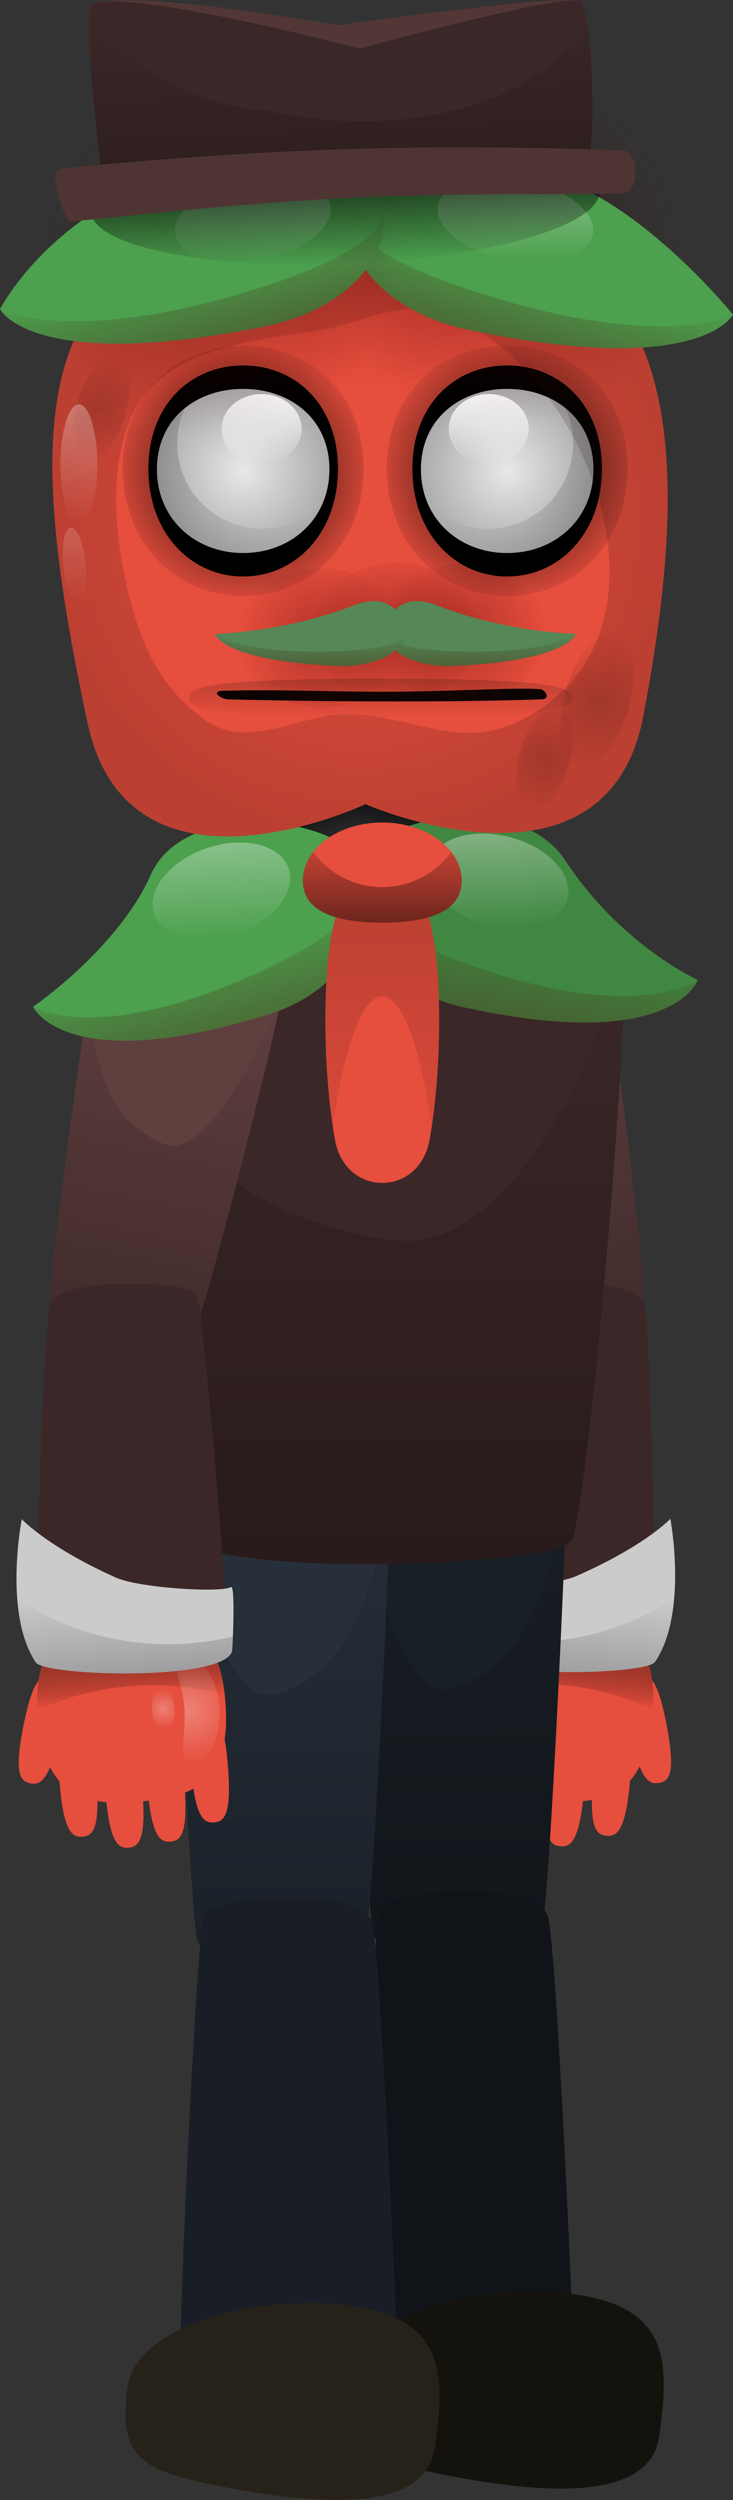 <svg version="1.1" xmlns="http://www.w3.org/2000/svg" xmlns:xlink="http://www.w3.org/1999/xlink" width="115.047" height="392.031" viewBox="0,0,115.047,392.031"><rect x="0" y="0" width="115.047" height="392.031" fill="#333333" stroke="none"/><defs><linearGradient x1="102.402" y1="273.135" x2="101.254" y2="285.598" gradientUnits="userSpaceOnUse" id="color-1"><stop offset="0" stop-color="#000000" stop-opacity="0.242"/><stop offset="1" stop-color="#e64e3d"/></linearGradient><radialGradient cx="92.229" cy="286.584" r="8.615" gradientUnits="userSpaceOnUse" id="color-2"><stop offset="0" stop-color="#ffffff" stop-opacity="0.29"/><stop offset="1" stop-color="#ffffff" stop-opacity="0"/></radialGradient><radialGradient cx="96.204" cy="286.541" r="3.121" gradientUnits="userSpaceOnUse" id="color-3"><stop offset="0" stop-color="#ffffff" stop-opacity="0.29"/><stop offset="1" stop-color="#ffffff" stop-opacity="0"/></radialGradient><linearGradient x1="93.334" y1="171.636" x2="104.001" y2="227.615" gradientUnits="userSpaceOnUse" id="color-4"><stop offset="0" stop-color="#000000" stop-opacity="0"/><stop offset="1" stop-color="#000000" stop-opacity="0.311"/></linearGradient><linearGradient x1="102.732" y1="267.967" x2="101.507" y2="281.269" gradientUnits="userSpaceOnUse" id="color-5"><stop offset="0" stop-color="#000000" stop-opacity="0"/><stop offset="1" stop-color="#000000" stop-opacity="0.222"/></linearGradient><linearGradient x1="85.401" y1="247.165" x2="85.65" y2="325.642" gradientUnits="userSpaceOnUse" id="color-6"><stop offset="0" stop-color="#000000" stop-opacity="0"/><stop offset="1" stop-color="#000000" stop-opacity="0.311"/></linearGradient><linearGradient x1="57.77" y1="248.056" x2="58.018" y2="326.534" gradientUnits="userSpaceOnUse" id="color-7"><stop offset="0" stop-color="#000000" stop-opacity="0"/><stop offset="1" stop-color="#000000" stop-opacity="0.311"/></linearGradient><linearGradient x1="71.563" y1="168.961" x2="71.563" y2="264.12" gradientUnits="userSpaceOnUse" id="color-8"><stop offset="0" stop-color="#000000" stop-opacity="0"/><stop offset="1" stop-color="#000000" stop-opacity="0.311"/></linearGradient><radialGradient cx="69.63" cy="147.156" r="14.68" gradientUnits="userSpaceOnUse" id="color-9"><stop offset="0" stop-color="#5a5a5a"/><stop offset="1" stop-color="#272727"/></radialGradient><linearGradient x1="69.63" y1="141.04" x2="69.63" y2="157.534" gradientUnits="userSpaceOnUse" id="color-10"><stop offset="0" stop-color="#000000"/><stop offset="1" stop-color="#000000" stop-opacity="0"/></linearGradient><linearGradient x1="33.029" y1="273.349" x2="34.053" y2="285.822" gradientUnits="userSpaceOnUse" id="color-11"><stop offset="0" stop-color="#000000" stop-opacity="0.242"/><stop offset="1" stop-color="#e64e3d"/></linearGradient><radialGradient cx="43.069" cy="286.898" r="8.615" gradientUnits="userSpaceOnUse" id="color-12"><stop offset="0" stop-color="#ffffff" stop-opacity="0.29"/><stop offset="1" stop-color="#ffffff" stop-opacity="0"/></radialGradient><radialGradient cx="39.094" cy="286.815" r="3.121" gradientUnits="userSpaceOnUse" id="color-13"><stop offset="0" stop-color="#ffffff" stop-opacity="0.29"/><stop offset="1" stop-color="#ffffff" stop-opacity="0"/></radialGradient><linearGradient x1="43.101" y1="171.945" x2="31.88" y2="227.815" gradientUnits="userSpaceOnUse" id="color-14"><stop offset="0" stop-color="#000000" stop-opacity="0"/><stop offset="1" stop-color="#000000" stop-opacity="0.311"/></linearGradient><linearGradient x1="32.75" y1="268.177" x2="33.843" y2="281.491" gradientUnits="userSpaceOnUse" id="color-15"><stop offset="0" stop-color="#000000" stop-opacity="0"/><stop offset="1" stop-color="#000000" stop-opacity="0.222"/></linearGradient><linearGradient x1="95.873" y1="163.986" x2="93.458" y2="179.017" gradientUnits="userSpaceOnUse" id="color-16"><stop offset="0" stop-color="#4a4323" stop-opacity="0"/><stop offset="1" stop-color="#4a4323" stop-opacity="0.561"/></linearGradient><linearGradient x1="91.297" y1="149.447" x2="92.078" y2="164.474" gradientUnits="userSpaceOnUse" id="color-17"><stop offset="0" stop-color="#ffffff" stop-opacity="0.339"/><stop offset="1" stop-color="#ffffff" stop-opacity="0"/></linearGradient><linearGradient x1="44.787" y1="165.942" x2="48.752" y2="180.704" gradientUnits="userSpaceOnUse" id="color-18"><stop offset="0" stop-color="#4a4323" stop-opacity="0"/><stop offset="1" stop-color="#4a4323" stop-opacity="0.561"/></linearGradient><linearGradient x1="47.836" y1="151.08" x2="48.617" y2="166.108" gradientUnits="userSpaceOnUse" id="color-19"><stop offset="0" stop-color="#ffffff" stop-opacity="0.339"/><stop offset="1" stop-color="#ffffff" stop-opacity="0"/></linearGradient><linearGradient x1="73.474" y1="212.586" x2="73.474" y2="154.492" gradientUnits="userSpaceOnUse" id="color-20"><stop offset="0" stop-color="#000000" stop-opacity="0"/><stop offset="1" stop-color="#000000" stop-opacity="0.207"/></linearGradient><linearGradient x1="73.474" y1="147.819" x2="73.474" y2="163.521" gradientUnits="userSpaceOnUse" id="color-21"><stop offset="0" stop-color="#000000" stop-opacity="0"/><stop offset="1" stop-color="#000000" stop-opacity="0.529"/></linearGradient><linearGradient x1="73.225" y1="125.265" x2="73.225" y2="131.282" gradientUnits="userSpaceOnUse" id="color-22"><stop offset="0" stop-color="#0b0403" stop-opacity="0.19"/><stop offset="1" stop-color="#0b0403" stop-opacity="0"/></linearGradient><radialGradient cx="86.093" cy="118.128" r="13.275" gradientUnits="userSpaceOnUse" id="color-23"><stop offset="0" stop-color="#4c0000" stop-opacity="0.335"/><stop offset="1" stop-color="#4c0000" stop-opacity="0"/></radialGradient><radialGradient cx="75.746" cy="117.997" r="13.275" gradientUnits="userSpaceOnUse" id="color-24"><stop offset="0" stop-color="#4c0000" stop-opacity="0.335"/><stop offset="1" stop-color="#4c0000" stop-opacity="0"/></radialGradient><linearGradient x1="88.968" y1="118.093" x2="88.968" y2="123.279" gradientUnits="userSpaceOnUse" id="color-25"><stop offset="0" stop-color="#4a4323" stop-opacity="0"/><stop offset="1" stop-color="#4a4323" stop-opacity="0.561"/></linearGradient><radialGradient cx="63.841" cy="118.861" r="13.275" gradientUnits="userSpaceOnUse" id="color-26"><stop offset="0" stop-color="#4c0000" stop-opacity="0.335"/><stop offset="1" stop-color="#4c0000" stop-opacity="0"/></radialGradient><linearGradient x1="62.079" y1="118.093" x2="62.079" y2="123.279" gradientUnits="userSpaceOnUse" id="color-27"><stop offset="0" stop-color="#4a4323" stop-opacity="0"/><stop offset="1" stop-color="#4a4323" stop-opacity="0.561"/></linearGradient><radialGradient cx="93.078" cy="92.691" r="21.507" gradientUnits="userSpaceOnUse" id="color-28"><stop offset="0" stop-color="#000000"/><stop offset="1" stop-color="#000000" stop-opacity="0"/></radialGradient><radialGradient cx="93.078" cy="92.691" r="13.537" gradientUnits="userSpaceOnUse" id="color-29"><stop offset="0" stop-color="#e8e8e8"/><stop offset="1" stop-color="#acacac"/></radialGradient><linearGradient x1="106.615" y1="94.191" x2="80.652" y2="94.191" gradientUnits="userSpaceOnUse" id="color-30"><stop offset="0" stop-color="#272727" stop-opacity="0.214"/><stop offset="1" stop-color="#272727" stop-opacity="0"/></linearGradient><linearGradient x1="90.186" y1="80.631" x2="90.186" y2="91.594" gradientUnits="userSpaceOnUse" id="color-31"><stop offset="0" stop-color="#ffffff"/><stop offset="1" stop-color="#ffffff" stop-opacity="0"/></linearGradient><radialGradient cx="51.641" cy="92.691" r="21.507" gradientUnits="userSpaceOnUse" id="color-32"><stop offset="0" stop-color="#000000"/><stop offset="1" stop-color="#000000" stop-opacity="0"/></radialGradient><radialGradient cx="51.641" cy="92.691" r="13.537" gradientUnits="userSpaceOnUse" id="color-33"><stop offset="0" stop-color="#e8e8e8"/><stop offset="1" stop-color="#acacac"/></radialGradient><linearGradient x1="38.103" y1="94.191" x2="64.067" y2="94.191" gradientUnits="userSpaceOnUse" id="color-34"><stop offset="0" stop-color="#272727" stop-opacity="0.214"/><stop offset="1" stop-color="#272727" stop-opacity="0"/></linearGradient><linearGradient x1="54.533" y1="80.631" x2="54.533" y2="91.594" gradientUnits="userSpaceOnUse" id="color-35"><stop offset="0" stop-color="#ffffff"/><stop offset="1" stop-color="#ffffff" stop-opacity="0"/></linearGradient><radialGradient cx="69.984" cy="100.901" r="49.097" gradientUnits="userSpaceOnUse" id="color-36"><stop offset="0" stop-color="#240c0a" stop-opacity="0"/><stop offset="1" stop-color="#240c0a" stop-opacity="0.218"/></radialGradient><radialGradient cx="107.188" cy="128.59" r="10.808" gradientUnits="userSpaceOnUse" id="color-37"><stop offset="0" stop-color="#240c0a" stop-opacity="0.19"/><stop offset="1" stop-color="#240c0a" stop-opacity="0"/></radialGradient><radialGradient cx="98.943" cy="137.713" r="8.296" gradientUnits="userSpaceOnUse" id="color-38"><stop offset="0" stop-color="#240c0a" stop-opacity="0.19"/><stop offset="1" stop-color="#240c0a" stop-opacity="0"/></radialGradient><radialGradient cx="29.418" cy="82.895" r="8.296" gradientUnits="userSpaceOnUse" id="color-39"><stop offset="0" stop-color="#240c0a" stop-opacity="0.19"/><stop offset="1" stop-color="#240c0a" stop-opacity="0"/></radialGradient><linearGradient x1="25.853" y1="82.24" x2="25.853" y2="101.181" gradientUnits="userSpaceOnUse" id="color-40"><stop offset="0" stop-color="#ffffff" stop-opacity="0.298"/><stop offset="1" stop-color="#ffffff" stop-opacity="0"/></linearGradient><linearGradient x1="24.57" y1="101.591" x2="25.799" y2="113.182" gradientUnits="userSpaceOnUse" id="color-41"><stop offset="0" stop-color="#ffffff" stop-opacity="0.161"/><stop offset="1" stop-color="#ffffff" stop-opacity="0"/></linearGradient><radialGradient cx="92.845" cy="58.174" r="27.679" gradientUnits="userSpaceOnUse" id="color-42"><stop offset="0" stop-color="#4c0000" stop-opacity="0.335"/><stop offset="1" stop-color="#4c0000" stop-opacity="0"/></radialGradient><radialGradient cx="72.119" cy="52.181" r="27.679" gradientUnits="userSpaceOnUse" id="color-43"><stop offset="0" stop-color="#4c0000" stop-opacity="0.335"/><stop offset="1" stop-color="#4c0000" stop-opacity="0"/></radialGradient><linearGradient x1="98.655" y1="59.659" x2="95.076" y2="72.819" gradientUnits="userSpaceOnUse" id="color-44"><stop offset="0" stop-color="#4a4323" stop-opacity="0"/><stop offset="1" stop-color="#4a4323" stop-opacity="0.561"/></linearGradient><linearGradient x1="94.378" y1="46.672" x2="94.378" y2="59.948" gradientUnits="userSpaceOnUse" id="color-45"><stop offset="0" stop-color="#ffffff" stop-opacity="0.339"/><stop offset="1" stop-color="#ffffff" stop-opacity="0"/></linearGradient><radialGradient cx="47.482" cy="60.062" r="27.679" gradientUnits="userSpaceOnUse" id="color-46"><stop offset="0" stop-color="#4c0000" stop-opacity="0.335"/><stop offset="1" stop-color="#4c0000" stop-opacity="0"/></radialGradient><linearGradient x1="43.417" y1="59.043" x2="46.883" y2="72.233" gradientUnits="userSpaceOnUse" id="color-47"><stop offset="0" stop-color="#4a4323" stop-opacity="0"/><stop offset="1" stop-color="#4a4323" stop-opacity="0.561"/></linearGradient><linearGradient x1="53.153" y1="46.672" x2="53.153" y2="59.948" gradientUnits="userSpaceOnUse" id="color-48"><stop offset="0" stop-color="#ffffff" stop-opacity="0.339"/><stop offset="1" stop-color="#ffffff" stop-opacity="0"/></linearGradient><linearGradient x1="67.278" y1="40.659" x2="68.07" y2="60.216" gradientUnits="userSpaceOnUse" id="color-49"><stop offset="0" stop-color="#000000"/><stop offset="1" stop-color="#000000" stop-opacity="0"/></linearGradient><linearGradient x1="66.66" y1="20.915" x2="67.82" y2="49.568" gradientUnits="userSpaceOnUse" id="color-50"><stop offset="0" stop-color="#000000" stop-opacity="0"/><stop offset="1" stop-color="#000000" stop-opacity="0.258"/></linearGradient></defs><g transform="translate(-13.476,-18.838)"><g stroke-miterlimit="10"><g stroke="#000000" stroke-width="0"><g><g><path d="M112.404,290.256c-1.491,-7.749 -0.276,-8.272 1.296,-8.542c1.572,-0.269 2.904,-0.183 4.396,7.566c1.491,7.749 0.393,8.88 -1.179,9.15c-1.572,0.269 -3.021,-0.425 -4.513,-8.174z" fill="#e64e3d"/><path d="M89.604,287.365c1.592,0.147 2.855,0.574 2.133,8.409c-0.721,7.835 -2.097,8.639 -3.689,8.492c-1.592,-0.147 -2.798,-1.188 -2.077,-9.023c0.721,-7.835 2.041,-8.024 3.633,-7.878z" fill="#e64e3d"/><path d="M92.779,298.324c0.721,-7.835 2.041,-8.024 3.633,-7.878c1.592,0.147 2.855,0.574 2.133,8.409c-0.721,7.835 -2.097,8.639 -3.689,8.492c-1.592,-0.147 -2.798,-1.188 -2.077,-9.023z" fill="#e64e3d"/><path d="M99.351,299.338c0.721,-7.835 2.041,-8.024 3.633,-7.878c1.592,0.147 2.855,0.574 2.133,8.409c-0.721,7.835 -2.097,8.639 -3.689,8.492c-1.592,-0.147 -2.798,-1.188 -2.077,-9.023z" fill="#e64e3d"/><path d="M106.594,297.687c0.721,-7.835 2.041,-8.024 3.633,-7.878c1.592,0.147 2.855,0.574 2.133,8.409c-0.721,7.835 -2.097,8.639 -3.689,8.492c-1.592,-0.147 -2.798,-1.188 -2.077,-9.023z" fill="#e64e3d"/><path d="M86.464,285.267c1.195,-12.975 7.821,-12.879 15.938,-12.132c8.116,0.747 14.649,1.863 13.455,14.838c-1.195,12.975 -7.915,13.897 -16.031,13.15c-8.116,-0.747 -14.555,-2.881 -13.361,-15.856z" fill="#e64e3d"/><path d="M86.572,284.246c1.445,-11.948 7.932,-11.838 15.829,-11.111c7.898,0.727 14.296,1.803 13.534,13.814c-4.412,-2.079 -9.277,-3.443 -14.446,-3.919c-5.169,-0.476 -10.201,-0.024 -14.918,1.215z" fill="url(#color-1)"/></g><g><path d="M92.988,278.336c2.68,0.247 0.33,3.345 -0.089,7.9c-0.419,4.555 1.25,8.842 -1.43,8.595c-2.68,-0.247 -4.512,-4.139 -4.092,-8.694c0.419,-4.555 2.932,-8.048 5.611,-7.801z" fill="url(#color-2)"/><path d="M97.962,286.703c-0.186,2.016 -1.123,3.578 -2.094,3.489c-0.971,-0.089 -1.607,-1.796 -1.422,-3.812c0.186,-2.016 1.123,-3.578 2.094,-3.489c0.971,0.089 1.607,1.796 1.422,3.812z" fill="url(#color-3)"/></g></g><g><path d="M114.513,222.969c-0.632,4.444 -21.424,6.717 -22.61,4.433c-1.583,-3.049 -13.402,-50.837 -13.082,-53.084c0.698,-4.906 27.418,-8.386 29.313,-4.736c0.455,0.876 6.904,49.698 6.379,53.387z" fill="#603f3f"/><path d="M114.513,222.969c-0.632,4.444 -21.424,6.717 -22.61,4.433c-1.583,-3.049 -13.402,-50.837 -13.082,-53.084c0.011,-0.076 0.028,-0.152 0.051,-0.227c3.14,9.534 10.241,22.716 15.949,24.048c1.558,0.364 3.566,-0.727 4.864,-1.57c1.79,-1.162 3.329,-2.499 4.747,-4.538c2.465,-3.543 4.816,-12.346 4.16,-19.843c1.567,10.293 6.377,47.575 5.921,50.781z" fill="url(#color-4)"/></g><g><path d="M91.512,221.648c0.834,-2.411 21.771,-2.749 23.061,1.575c1.071,3.589 1.974,52.757 1.654,53.682c-1.333,3.852 -28.323,3.732 -29.747,-1.041c-0.652,-2.185 3.918,-50.999 5.031,-54.217z" fill="#3b2727"/><g><path d="M103.886,266.006c10.825,-4.74 14.81,-8.996 14.81,-8.996c0,0 2.783,14.824 -2.416,22.442c-1.45,2.125 -29.368,2.731 -30.792,-2.042c-0.078,-0.262 -0.454,-10.559 0.284,-10.079c1.443,0.941 14.365,0.317 18.114,-1.325z" fill="#cbcbcb"/><path d="M119.29,269.491c-0.308,3.569 -1.146,7.228 -3.01,9.96c-1.45,2.125 -29.368,2.731 -30.792,-2.042c-0.023,-0.077 -0.072,-1.034 -0.111,-2.33c2.138,0.536 4.347,0.915 6.614,1.124c10.053,0.926 19.588,-1.66 27.299,-6.713z" fill="url(#color-5)"/></g></g></g><g stroke="#000000" stroke-width="0"><g><path d="M72.077,322.297c-1.142,-4.527 -4.405,-72.209 -3.574,-75.169c1.816,-6.465 32.621,-4.426 33.988,0.995c0.328,1.301 -2.669,69.024 -4.034,73.886c-1.645,5.857 -25.525,3.681 -26.38,0.288z" fill="#191f26"/><path d="M98.457,322.009c-1.645,5.857 -25.525,3.681 -26.38,0.288c-1.142,-4.527 -4.405,-72.209 -3.574,-75.169c0.028,-0.1 0.063,-0.199 0.105,-0.295c1.531,13.7 6.755,33.34 12.9,36.586c1.677,0.886 4.166,-0.083 5.804,-0.896c2.259,-1.121 4.272,-2.542 6.296,-4.944c3.519,-4.174 8.013,-15.498 8.851,-25.812c-0.398,14.33 -2.816,66.018 -4.003,70.242z" fill="url(#color-6)"/></g><path d="M73.05,318.393c0.857,-3.359 24.8,-4.845 26.452,1.043c1.371,4.887 4.399,72.513 4.07,73.802c-1.369,5.367 -32.257,6.519 -34.08,0.019c-0.835,-2.976 2.414,-70.381 3.558,-74.864z" fill="#101318"/><path d="M105.437,378.906c13.335,2.54 12.964,10.979 11.533,21.851c-1.431,10.872 -19.621,8.863 -32.956,6.323c-13.335,-2.54 -16.765,-4.648 -15.334,-15.52c1.431,-10.872 23.422,-15.194 36.757,-12.654z" fill="#14120d"/></g><g stroke="#000000" stroke-width="0"><g><path d="M70.825,322.9c-1.645,5.857 -25.525,3.681 -26.38,0.288c-1.142,-4.527 -4.405,-72.209 -3.574,-75.169c1.816,-6.465 32.621,-4.426 33.988,0.995c0.328,1.301 -2.669,69.024 -4.034,73.886z" fill="#262f3a"/><path d="M44.445,323.188c-1.142,-4.527 -4.405,-72.209 -3.574,-75.169c0.028,-0.1 0.063,-0.199 0.105,-0.295c1.531,13.7 6.755,33.34 12.9,36.586c1.677,0.886 4.166,-0.083 5.804,-0.896c2.259,-1.121 4.272,-2.542 6.296,-4.944c3.519,-4.174 8.013,-15.498 8.851,-25.812c-0.398,14.33 -2.816,66.018 -4.003,70.242c-1.645,5.857 -25.525,3.681 -26.38,0.288z" fill="url(#color-7)"/></g><path d="M45.418,319.284c0.857,-3.359 24.8,-4.845 26.452,1.043c1.371,4.887 4.399,72.513 4.07,73.802c-1.369,5.367 -32.257,6.519 -34.08,0.019c-0.835,-2.976 2.414,-70.381 3.558,-74.864z" fill="#191e26"/><path d="M70.229,380.689c13.335,2.54 12.964,10.979 11.533,21.851c-1.431,10.872 -19.621,8.863 -32.956,6.323c-13.335,-2.54 -16.765,-4.648 -15.334,-15.52c1.431,-10.872 23.422,-15.194 36.757,-12.654z" fill="#262219"/></g><g stroke="#000000" stroke-width="0"><path d="M103.219,260.388c-1.972,4.093 -57.693,6.16 -61.575,-0.981c-3.223,-5.928 -10.717,-88.122 -9.961,-89.692c3.15,-6.54 75.037,-8.276 79.323,-0.393c1.962,3.609 -5.156,85.603 -7.787,91.066z" fill="#3b2727"/><path d="M103.219,260.388c-1.972,4.093 -57.693,6.16 -61.575,-0.981c-2.8,-5.151 -8.826,-67.886 -9.861,-85.273c2.03,12.527 12.606,26.367 20.849,31.512c4.743,2.961 9.451,4.732 14.732,6.146c3.83,1.025 9.647,2.26 13.554,1.226c14.319,-3.789 26.367,-27.479 29.84,-44.056c0.099,0.118 0.181,0.238 0.248,0.36c1.962,3.609 -5.156,85.603 -7.787,91.066z" fill="url(#color-8)"/></g><g stroke="#000000" stroke-width="0"><path d="M84.31,153.273c0,0 -2.566,3.711 -14.902,4.226c-11.669,0.487 -14.457,-4.226 -14.457,-4.226v-12.233h29.359v12.233z" fill="url(#color-9)"/><path d="M84.31,153.273c0,0 -2.566,3.711 -14.902,4.226c-11.669,0.487 -14.457,-4.226 -14.457,-4.226v-12.233h29.359v12.233z" fill="url(#color-10)"/></g><g stroke="#000000" stroke-width="0"><g><g><path d="M22.857,290.37c-1.568,7.734 -3.024,8.414 -4.593,8.129c-1.569,-0.285 -2.656,-1.427 -1.088,-9.161c1.568,-7.734 2.901,-7.807 4.47,-7.522c1.569,0.285 2.779,0.82 1.211,8.554z" fill="#e64e3d"/><path d="M45.685,287.705c1.594,-0.131 2.911,0.072 3.555,7.913c0.644,7.842 -0.572,8.871 -2.166,9.002c-1.594,0.131 -2.961,-0.687 -3.605,-8.528c-0.644,-7.842 0.623,-8.256 2.216,-8.387z" fill="#e64e3d"/><path d="M38.848,290.718c1.594,-0.131 2.911,0.072 3.555,7.913c0.644,7.842 -0.572,8.871 -2.166,9.002c-1.594,0.131 -2.961,-0.687 -3.605,-8.528c-0.644,-7.842 0.623,-8.256 2.216,-8.387z" fill="#e64e3d"/><path d="M32.266,291.667c1.594,-0.131 2.911,0.072 3.555,7.913c0.644,7.842 -0.572,8.871 -2.166,9.002c-1.594,0.131 -2.961,-0.687 -3.605,-8.528c-0.644,-7.842 0.623,-8.256 2.216,-8.387z" fill="#e64e3d"/><path d="M25.039,289.945c1.594,-0.131 2.911,0.072 3.555,7.913c0.644,7.842 -0.572,8.871 -2.166,9.002c-1.594,0.131 -2.961,-0.687 -3.605,-8.528c-0.644,-7.842 0.623,-8.256 2.216,-8.387z" fill="#e64e3d"/><path d="M33.029,273.349c8.123,-0.667 14.751,-0.697 15.817,12.289c1.066,12.986 -5.394,15.056 -13.517,15.723c-8.123,0.667 -14.834,-0.322 -15.901,-13.308c-1.066,-12.986 5.477,-14.037 13.601,-14.704z" fill="#e64e3d"/><path d="M33.029,273.349c7.904,-0.649 14.392,-0.695 15.719,11.267c-4.705,-1.285 -9.732,-1.787 -14.905,-1.363c-5.173,0.425 -10.051,1.74 -14.484,3.775c-0.642,-12.018 5.766,-13.031 13.67,-13.68z" fill="url(#color-11)"/></g><g><path d="M42.402,286.544c-0.374,-4.559 -2.693,-7.681 -0.011,-7.901c2.682,-0.22 5.159,3.297 5.534,7.856c0.374,4.559 -1.496,8.433 -4.178,8.653c-2.682,0.22 -0.97,-4.05 -1.344,-8.609z" fill="url(#color-12)"/><path d="M37.335,286.96c-0.166,-2.018 0.488,-3.718 1.459,-3.798c0.972,-0.08 1.894,1.491 2.059,3.509c0.166,2.018 -0.488,3.718 -1.459,3.798c-0.972,0.08 -1.894,-1.491 -2.059,-3.509z" fill="url(#color-13)"/></g></g><g><path d="M21.415,223.065c-0.488,-3.694 6.443,-52.449 6.907,-53.321c1.932,-3.631 28.616,0.113 29.265,5.026c0.297,2.249 -11.993,49.919 -13.607,52.952c-1.209,2.272 -21.977,-0.206 -22.566,-4.656z" fill="#603f3f"/><path d="M43.98,227.721c-1.209,2.272 -21.977,-0.206 -22.566,-4.656c-0.424,-3.21 4.754,-40.443 6.423,-50.72c-0.729,7.49 1.534,16.316 3.964,19.883c1.398,2.053 2.923,3.405 4.702,4.585c1.29,0.856 3.287,1.966 4.848,1.618c5.721,-1.276 12.953,-14.387 16.187,-23.889c0.022,0.076 0.039,0.152 0.049,0.228c0.297,2.249 -11.993,49.919 -13.607,52.952z" fill="url(#color-14)"/></g><g><path d="M21.351,223.319c1.333,-4.311 22.266,-3.766 23.076,-1.347c1.081,3.228 5.168,52.085 4.495,54.264c-1.471,4.759 -28.461,4.611 -29.756,0.746c-0.311,-0.928 1.079,-50.085 2.185,-53.663z" fill="#3b2727"/><g><path d="M16.895,257.063c0,0 3.943,4.296 14.721,9.143c3.732,1.678 16.647,2.43 18.1,1.504c0.742,-0.473 0.265,9.82 0.184,10.081c-1.471,4.759 -29.381,3.876 -30.811,1.737c-5.123,-7.669 -2.194,-22.465 -2.194,-22.465z" fill="#cbcbcb"/><path d="M19.089,279.528c-1.837,-2.75 -2.639,-6.417 -2.912,-9.99c7.66,5.129 17.169,7.809 27.231,6.983c2.269,-0.186 4.482,-0.544 6.625,-1.059c-0.051,1.295 -0.11,2.251 -0.134,2.329c-1.471,4.759 -29.381,3.876 -30.811,1.737z" fill="url(#color-15)"/></g></g></g><g stroke="#000000" stroke-width="0"><g><g><path d="M68.75,155.942c1.432,-8.91 25.774,-13.838 33.445,-2.178c8.806,13.386 20.807,18.744 20.807,18.744c0,0 -3.883,11.576 -36.971,4.231c-11.151,-2.475 -18.713,-11.887 -17.281,-20.797z" fill="#408841"/><path d="M90.285,171.18c24.021,7.79 32.716,1.328 32.716,1.328c0,0 -3.883,11.576 -36.971,4.231c-11.151,-2.475 -18.713,-11.887 -17.281,-20.797c0.093,-0.576 -3.895,6.991 21.535,15.238z" fill="url(#color-16)"/></g><path d="M102.662,159.042c-0.364,3.928 -5.573,6.181 -11.634,5.032c-6.061,-1.149 -10.679,-5.266 -10.315,-9.194c0.364,-3.928 5.573,-6.181 11.634,-5.032c6.061,1.149 10.679,5.266 10.315,9.194z" fill="url(#color-17)"/></g><g><g><path d="M37.117,156.052c5.622,-12.671 31.49,-9.157 33.84,-0.407c2.35,8.751 -4.203,18.759 -15.048,22.164c-32.181,10.104 -37.247,-1.093 -37.247,-1.093c0,0 13.34,-9.135 18.455,-20.664z" fill="#4ca04e"/><path d="M51.097,172.633c24.463,-10.357 19.708,-17.554 19.86,-16.988c2.35,8.751 -4.203,18.759 -15.048,22.164c-32.181,10.104 -37.247,-1.093 -37.247,-1.093c0,0 9.327,5.7 32.435,-4.083z" fill="url(#color-18)"/></g><path d="M37.516,161.592c-0.77,-3.88 3.401,-8.368 9.316,-10.024c5.915,-1.656 11.334,0.148 12.105,4.028c0.77,3.88 -3.401,8.368 -9.316,10.024c-5.915,1.656 -11.334,-0.148 -12.105,-4.028z" fill="url(#color-19)"/></g><g><g><path d="M66.04,197.533c-0.945,-5.357 -1.496,-11.792 -1.496,-18.714c0,-18.649 3.998,-24.327 8.93,-24.327c4.932,0 8.93,5.678 8.93,24.327c0,6.922 -0.551,13.358 -1.496,18.714c-1.601,9.075 -13.268,9.075 -14.868,0z" fill="#e64e3d"/><path d="M64.544,178.819c0,-18.649 3.998,-24.327 8.93,-24.327c4.932,0 8.93,5.678 8.93,24.327c0,6.086 -0.426,11.795 -1.171,16.727c-1.741,-12.39 -4.568,-20.447 -7.759,-20.447c-3.191,0 -6.018,8.057 -7.759,20.447c-0.745,-4.931 -1.171,-10.641 -1.171,-16.727z" fill="url(#color-20)"/></g><g><path d="M73.474,147.819c6.883,0 12.463,4.086 12.463,9.126c0,5.04 -5.58,6.575 -12.463,6.575c-6.883,0 -12.463,-1.535 -12.463,-6.575c0,-5.04 5.58,-9.126 12.463,-9.126z" fill="#e64e3d"/><path d="M62.645,152.425c2.43,3.349 6.375,5.526 10.829,5.526c4.454,0 8.399,-2.178 10.829,-5.526c1.04,1.333 1.634,2.876 1.634,4.521c0,5.04 -5.58,6.575 -12.463,6.575c-6.883,0 -12.463,-1.535 -12.463,-6.575c0,-1.645 0.594,-3.188 1.634,-4.521z" fill="url(#color-21)"/></g></g></g><path d="M114.454,131.092c-5.781,30.455 -43.62,13.855 -43.62,13.855c0,0 -37.141,17.536 -43.62,-12.747c-12.033,-56.242 -7.26,-79.028 43.62,-80.36c46.524,-1.218 53.314,28.182 43.62,79.252z" fill="#e64e3d" stroke="#000000" stroke-width="0"/><g stroke="#000000" stroke-width="0"><path d="M73.225,125.265c27.031,0 30.105,1.347 30.105,3.008c0,1.661 -3.074,3.008 -30.105,3.008c-27.031,0 -30.105,-1.347 -30.105,-3.008c0,-1.661 3.074,-3.008 30.105,-3.008z" fill="url(#color-22)"/><path d="M98.518,128.507c-19.232,0.63 -42.35,0.185 -49.295,0c-1.033,-0.028 -2.779,-1.273 -0.816,-1.337c8.428,-0.276 18.558,0.212 26.842,0.137c10.816,-0.098 19.129,-0.685 22.964,-0.405c0.912,0.067 1.679,1.559 0.306,1.604z" fill="#0b0403"/></g><g stroke="#000000" stroke-width="0"><path d="M86.093,129.044c-7.331,0 -13.275,-4.888 -13.275,-10.917c0,-6.029 5.943,-10.917 13.275,-10.917c7.331,0 13.275,4.888 13.275,10.917c0,6.029 -5.943,10.917 -13.275,10.917z" fill="url(#color-23)"/><path d="M75.746,128.914c-7.331,0 -13.275,-4.888 -13.275,-10.917c0,-6.029 5.943,-10.917 13.275,-10.917c7.331,0 13.275,4.888 13.275,10.917c0,6.029 -5.943,10.917 -13.275,10.917z" fill="url(#color-24)"/><path d="M82.054,113.773c10.893,4.261 21.81,4.467 21.81,4.467c0,0 -1.057,4.192 -18.969,5.017c-6.036,0.278 -10.78,-2.08 -10.78,-5.154c0,-3.074 2.479,-6.465 7.939,-4.329z" fill="#558856"/><path d="M74.115,118.103c0,-0.199 -1.449,2.683 12.537,2.907c13.21,0.211 17.212,-2.769 17.212,-2.769c0,0 -1.057,4.192 -18.969,5.017c-6.036,0.278 -10.78,-2.08 -10.78,-5.154z" fill="url(#color-25)"/></g><g stroke="#000000" stroke-width="0"><path d="M50.566,118.861c0,-6.029 5.943,-10.917 13.275,-10.917c7.331,0 13.275,4.888 13.275,10.917c0,6.029 -5.943,10.917 -13.275,10.917c-7.331,0 -13.275,-4.888 -13.275,-10.917z" fill="url(#color-26)"/><path d="M76.932,118.103c0,3.074 -4.743,5.432 -10.78,5.154c-17.912,-0.825 -18.969,-5.017 -18.969,-5.017c0,0 10.918,-0.206 21.81,-4.467c5.46,-2.136 7.939,1.255 7.939,4.329z" fill="#558856"/><path d="M76.932,118.103c0,3.074 -4.743,5.432 -10.78,5.154c-17.912,-0.825 -18.969,-5.017 -18.969,-5.017c0,0 4.002,2.98 17.212,2.769c13.985,-0.223 12.537,-3.105 12.537,-2.907z" fill="url(#color-27)"/></g><g><path d="M74.192,92.295c0,-11.931 8.455,-19.224 18.885,-19.224c10.43,0 18.885,7.294 18.885,19.224c0,11.931 -8.455,20.017 -18.885,20.017c-10.43,0 -18.885,-8.086 -18.885,-20.017z" fill="url(#color-28)" stroke="#000000" stroke-width="0"/><path d="M93.078,76.145c8.215,0 14.874,6.15 14.874,16.211c0,10.061 -6.659,16.88 -14.874,16.88c-8.215,0 -14.874,-6.819 -14.874,-16.88c0,-10.061 6.659,-16.211 14.874,-16.211z" fill="#000000" stroke="#000000" stroke-width="0"/><g><path d="M93.078,79.822c7.476,0 13.537,4.784 13.537,12.609c0,7.825 -6.061,13.129 -13.537,13.129c-7.476,0 -13.537,-5.304 -13.537,-13.129c0,-7.825 6.061,-12.609 13.537,-12.609z" fill="url(#color-29)" stroke="#000000" stroke-width="0"/><g fill="none" stroke="none" stroke-width="1" font-family="sans-serif" font-weight="normal" font-size="12" text-anchor="start"/><path d="M93.078,105.56c-5.564,0 -10.345,-2.938 -12.426,-7.666c2.415,2.388 5.735,3.862 9.4,3.862c7.384,0 13.37,-5.986 13.37,-13.37c0,-1.985 -0.432,-3.868 -1.208,-5.562c2.705,2.179 4.401,5.468 4.401,9.608c0,7.825 -6.061,13.129 -13.537,13.129z" fill="url(#color-30)" stroke="#000000" stroke-width="0"/><path d="M90.186,80.631c3.471,0 6.284,2.454 6.284,5.482c0,3.028 -2.813,5.482 -6.284,5.482c-3.471,0 -6.284,-2.454 -6.284,-5.482c0,-3.028 2.813,-5.482 6.284,-5.482z" fill="url(#color-31)" stroke="#000000" stroke-width="0"/></g></g><g><path d="M70.526,92.295c0,11.931 -8.455,20.017 -18.885,20.017c-10.43,0 -18.885,-8.086 -18.885,-20.017c0,-11.931 8.455,-19.224 18.885,-19.224c10.43,0 18.885,7.294 18.885,19.224z" fill="url(#color-32)" stroke="#000000" stroke-width="0"/><path d="M66.515,92.357c0,10.061 -6.659,16.88 -14.874,16.88c-8.215,0 -14.874,-6.819 -14.874,-16.88c0,-10.061 6.659,-16.211 14.874,-16.211c8.215,0 14.874,6.15 14.874,16.211z" fill="#000000" stroke="#000000" stroke-width="0"/><g><path d="M65.178,92.431c0,7.825 -6.061,13.129 -13.537,13.129c-7.476,0 -13.537,-5.304 -13.537,-13.129c0,-7.825 6.061,-12.609 13.537,-12.609c7.476,0 13.537,4.784 13.537,12.609z" fill="url(#color-33)" stroke="#000000" stroke-width="0"/><g fill="none" stroke="none" stroke-width="1" font-family="sans-serif" font-weight="normal" font-size="12" text-anchor="start"/><path d="M51.641,105.56c-7.476,0 -13.537,-5.304 -13.537,-13.129c0,-4.14 1.696,-7.428 4.401,-9.608c-0.776,1.694 -1.208,3.577 -1.208,5.562c0,7.384 5.986,13.37 13.37,13.37c3.665,0 6.985,-1.474 9.4,-3.862c-2.081,4.729 -6.861,7.666 -12.426,7.666z" fill="url(#color-34)" stroke="#000000" stroke-width="0"/><path d="M60.817,86.112c0,3.027 -2.813,5.482 -6.284,5.482c-3.471,0 -6.284,-2.454 -6.284,-5.482c0,-3.027 2.813,-5.482 6.284,-5.482c3.471,0 6.284,2.454 6.284,5.482z" fill="url(#color-35)" stroke="#000000" stroke-width="0"/></g></g><g stroke="#000000" stroke-width="0"><g><path d="M114.454,131.092c-5.781,30.455 -43.62,13.855 -43.62,13.855c0,0 -37.141,17.536 -43.62,-12.747c-12.033,-56.242 -7.26,-79.028 43.62,-80.36c46.524,-1.218 53.314,28.182 43.62,79.252zM89.023,70.909c-0.266,-0.122 -0.519,-0.248 -0.762,-0.377c-1.271,-1.091 -2.748,-1.947 -4.366,-2.501c-1.073,-0.454 -2.336,-0.771 -4.052,-0.821c-6.279,-0.18 -11.621,2.932 -17.509,3.666c-8.912,1.111 -22.852,3.109 -27.551,11.97c-4.293,8.096 -3.439,18.943 -1.456,27.698c2.019,8.916 5.029,15.871 12.172,21.092c6.981,5.103 15.207,-0.914 22.31,-0.807c12.299,0.186 19.143,7.373 31.313,-1.417c19.404,-14.014 7.488,-46.689 -9.439,-57.974z" fill="url(#color-36)"/><path d="M102.26,127.182c1.64,-5.739 5.175,-9.761 7.897,-8.984c2.722,0.778 3.599,6.061 1.959,11.8c-1.64,5.739 -5.175,9.761 -7.897,8.984c-2.722,-0.778 -3.599,-6.061 -1.959,-11.8z" fill="url(#color-37)"/><path d="M101.223,129.735c2.089,0.597 2.763,4.652 1.504,9.058c-1.259,4.406 -3.973,7.493 -6.062,6.896c-2.089,-0.597 -2.763,-4.652 -1.504,-9.058c1.259,-4.406 3.973,-7.493 6.062,-6.896z" fill="url(#color-38)"/><path d="M25.635,81.814c1.259,-4.406 3.973,-7.493 6.062,-6.896c2.089,0.597 2.763,4.652 1.504,9.058c-1.259,4.406 -3.973,7.493 -6.062,6.896c-2.089,-0.597 -2.763,-4.652 -1.504,-9.058z" fill="url(#color-39)"/></g><path d="M25.853,82.24c1.6,0 2.897,4.24 2.897,9.471c0,5.23 -1.297,9.471 -2.897,9.471c-1.6,0 -2.897,-4.24 -2.897,-9.471c0,-5.23 1.297,-9.471 2.897,-9.471z" fill="url(#color-40)"/><path d="M23.411,107.575c-0.339,-3.201 0.179,-5.88 1.158,-5.984c0.979,-0.104 2.048,2.407 2.387,5.608c0.339,3.201 -0.179,5.88 -1.158,5.984c-0.979,0.104 -2.048,-2.407 -2.387,-5.608z" fill="url(#color-41)"/></g><g stroke="#000000" stroke-width="0"><g><g><g><path d="M119.554,65.437c-4.16,15.3 -19.491,24.451 -34.242,20.44c-14.751,-4.011 -23.337,-19.666 -19.176,-34.965c4.16,-15.3 19.491,-24.451 34.242,-20.44c14.751,4.011 23.337,19.666 19.176,34.965z" fill="url(#color-42)"/><path d="M98.828,59.444c-4.16,15.3 -19.491,24.451 -34.242,20.44c-14.751,-4.011 -23.337,-19.666 -19.176,-34.965c4.16,-15.3 19.491,-24.451 34.242,-20.44c14.751,4.011 23.337,19.666 19.176,34.965z" fill="url(#color-43)"/><path d="M100.448,46.527c14.413,4.677 28.076,21.655 28.076,21.655c0,0 -5.02,10.059 -41.628,2.352c-12.337,-2.597 -20.254,-11.176 -18.133,-18.977c2.121,-7.801 17.271,-9.707 31.684,-5.03z" fill="#4ca04e"/><path d="M91.981,65.792c26.434,7.763 36.542,2.39 36.542,2.39c0,0 -5.02,10.059 -41.628,2.352c-12.337,-2.597 -20.254,-11.176 -18.133,-18.977c0.137,-0.505 -4.766,6.017 23.218,14.235z" fill="url(#color-44)"/></g><path d="M106.541,55.553c-0.636,3.449 -6.597,5.241 -13.314,4.002c-6.717,-1.239 -11.646,-5.04 -11.01,-8.489c0.636,-3.449 6.597,-5.241 13.314,-4.002c6.717,1.239 11.646,5.04 11.01,8.489z" fill="url(#color-45)"/></g><g><g><path d="M54.778,87.828c-14.785,3.885 -30.037,-5.398 -34.066,-20.732c-4.029,-15.335 4.69,-30.915 19.475,-34.8c14.785,-3.885 30.037,5.398 34.066,20.732c4.029,15.335 -4.69,30.915 -19.475,34.8z" fill="url(#color-46)"/><path d="M73.377,51.198c2.054,7.819 -5.936,16.329 -18.295,18.821c-36.673,7.393 -41.606,-2.709 -41.606,-2.709c0,0 7.79,-15.067 27.024,-20.858c19.234,-5.791 30.822,-3.073 32.877,4.746z" fill="#4ca04e"/><path d="M73.377,51.198c2.054,7.819 -5.936,16.329 -18.295,18.821c-36.673,7.393 -41.606,-2.709 -41.606,-2.709c0,0 10.062,5.459 36.561,-2.077c28.054,-7.978 23.206,-14.541 23.339,-14.035z" fill="url(#color-47)"/></g><path d="M52.001,47.064c6.717,-1.239 12.678,0.553 13.314,4.002c0.636,3.449 -4.293,7.25 -11.01,8.489c-6.717,1.239 -12.678,-0.553 -13.314,-4.002c-0.636,-3.449 4.293,-7.25 11.01,-8.489z" fill="url(#color-48)"/></g></g><g><path d="M27.782,52.053c-0.219,-5.401 17.464,-10.501 39.496,-11.393c22.032,-0.892 40.069,2.763 40.288,8.164c0.219,5.401 -17.464,10.501 -39.496,11.393c-22.032,0.892 -40.069,-2.763 -40.288,-8.164z" fill="url(#color-49)"/><g><g><g><path d="M105.411,44.576c-3.055,1.323 -19.198,-1.264 -36.735,0.148c-17.653,1.421 -36.695,6.836 -38.326,6.308c-0.752,-0.243 -4.099,-30.792 -2.429,-31.515c5.891,-2.551 38.511,3.284 38.511,3.284c0,0 34.708,-4.862 37.943,-3.815c2.248,0.727 2.871,24.797 1.036,25.591z" fill="#533737"/><path d="M105.411,44.576c-3.055,1.323 -19.198,-1.264 -36.735,0.148c-17.653,1.421 -36.695,6.836 -38.326,6.308c-0.752,-0.243 -4.099,-30.792 -2.429,-31.515c5.891,-2.551 41.997,6.927 41.997,6.927c0,0 31.221,-8.505 34.456,-7.459c2.248,0.727 2.871,24.797 1.036,25.591z" fill="#3b2727"/></g><path d="M105.411,44.576c-3.055,1.323 -19.198,-1.264 -36.735,0.148c-17.653,1.421 -36.695,6.836 -38.326,6.308c-0.615,-0.199 -2.969,-20.696 -2.888,-28.531c6.605,6.516 17.655,13.451 27.389,13.552c16.109,3.821 35.849,1.899 47.066,-8.83c1.453,-1.39 2.73,-2.737 3.821,-4.077c1.042,7.104 1.051,20.833 -0.327,21.43z" fill="url(#color-50)"/></g><path d="M111.584,49.105c-3.583,0.457 -23.48,-0.219 -43.822,0.787c-20.476,1.013 -41.392,3.707 -43.26,3.628c-0.861,-0.036 -3.625,-7.919 -1.666,-8.169c6.909,-0.882 27.948,-2.637 46.395,-3.168c20.506,-0.591 38.377,0.098 42.083,0.254c2.574,0.109 2.421,6.392 0.27,6.667z" fill="#4f3434"/></g></g></g></g></g></svg>